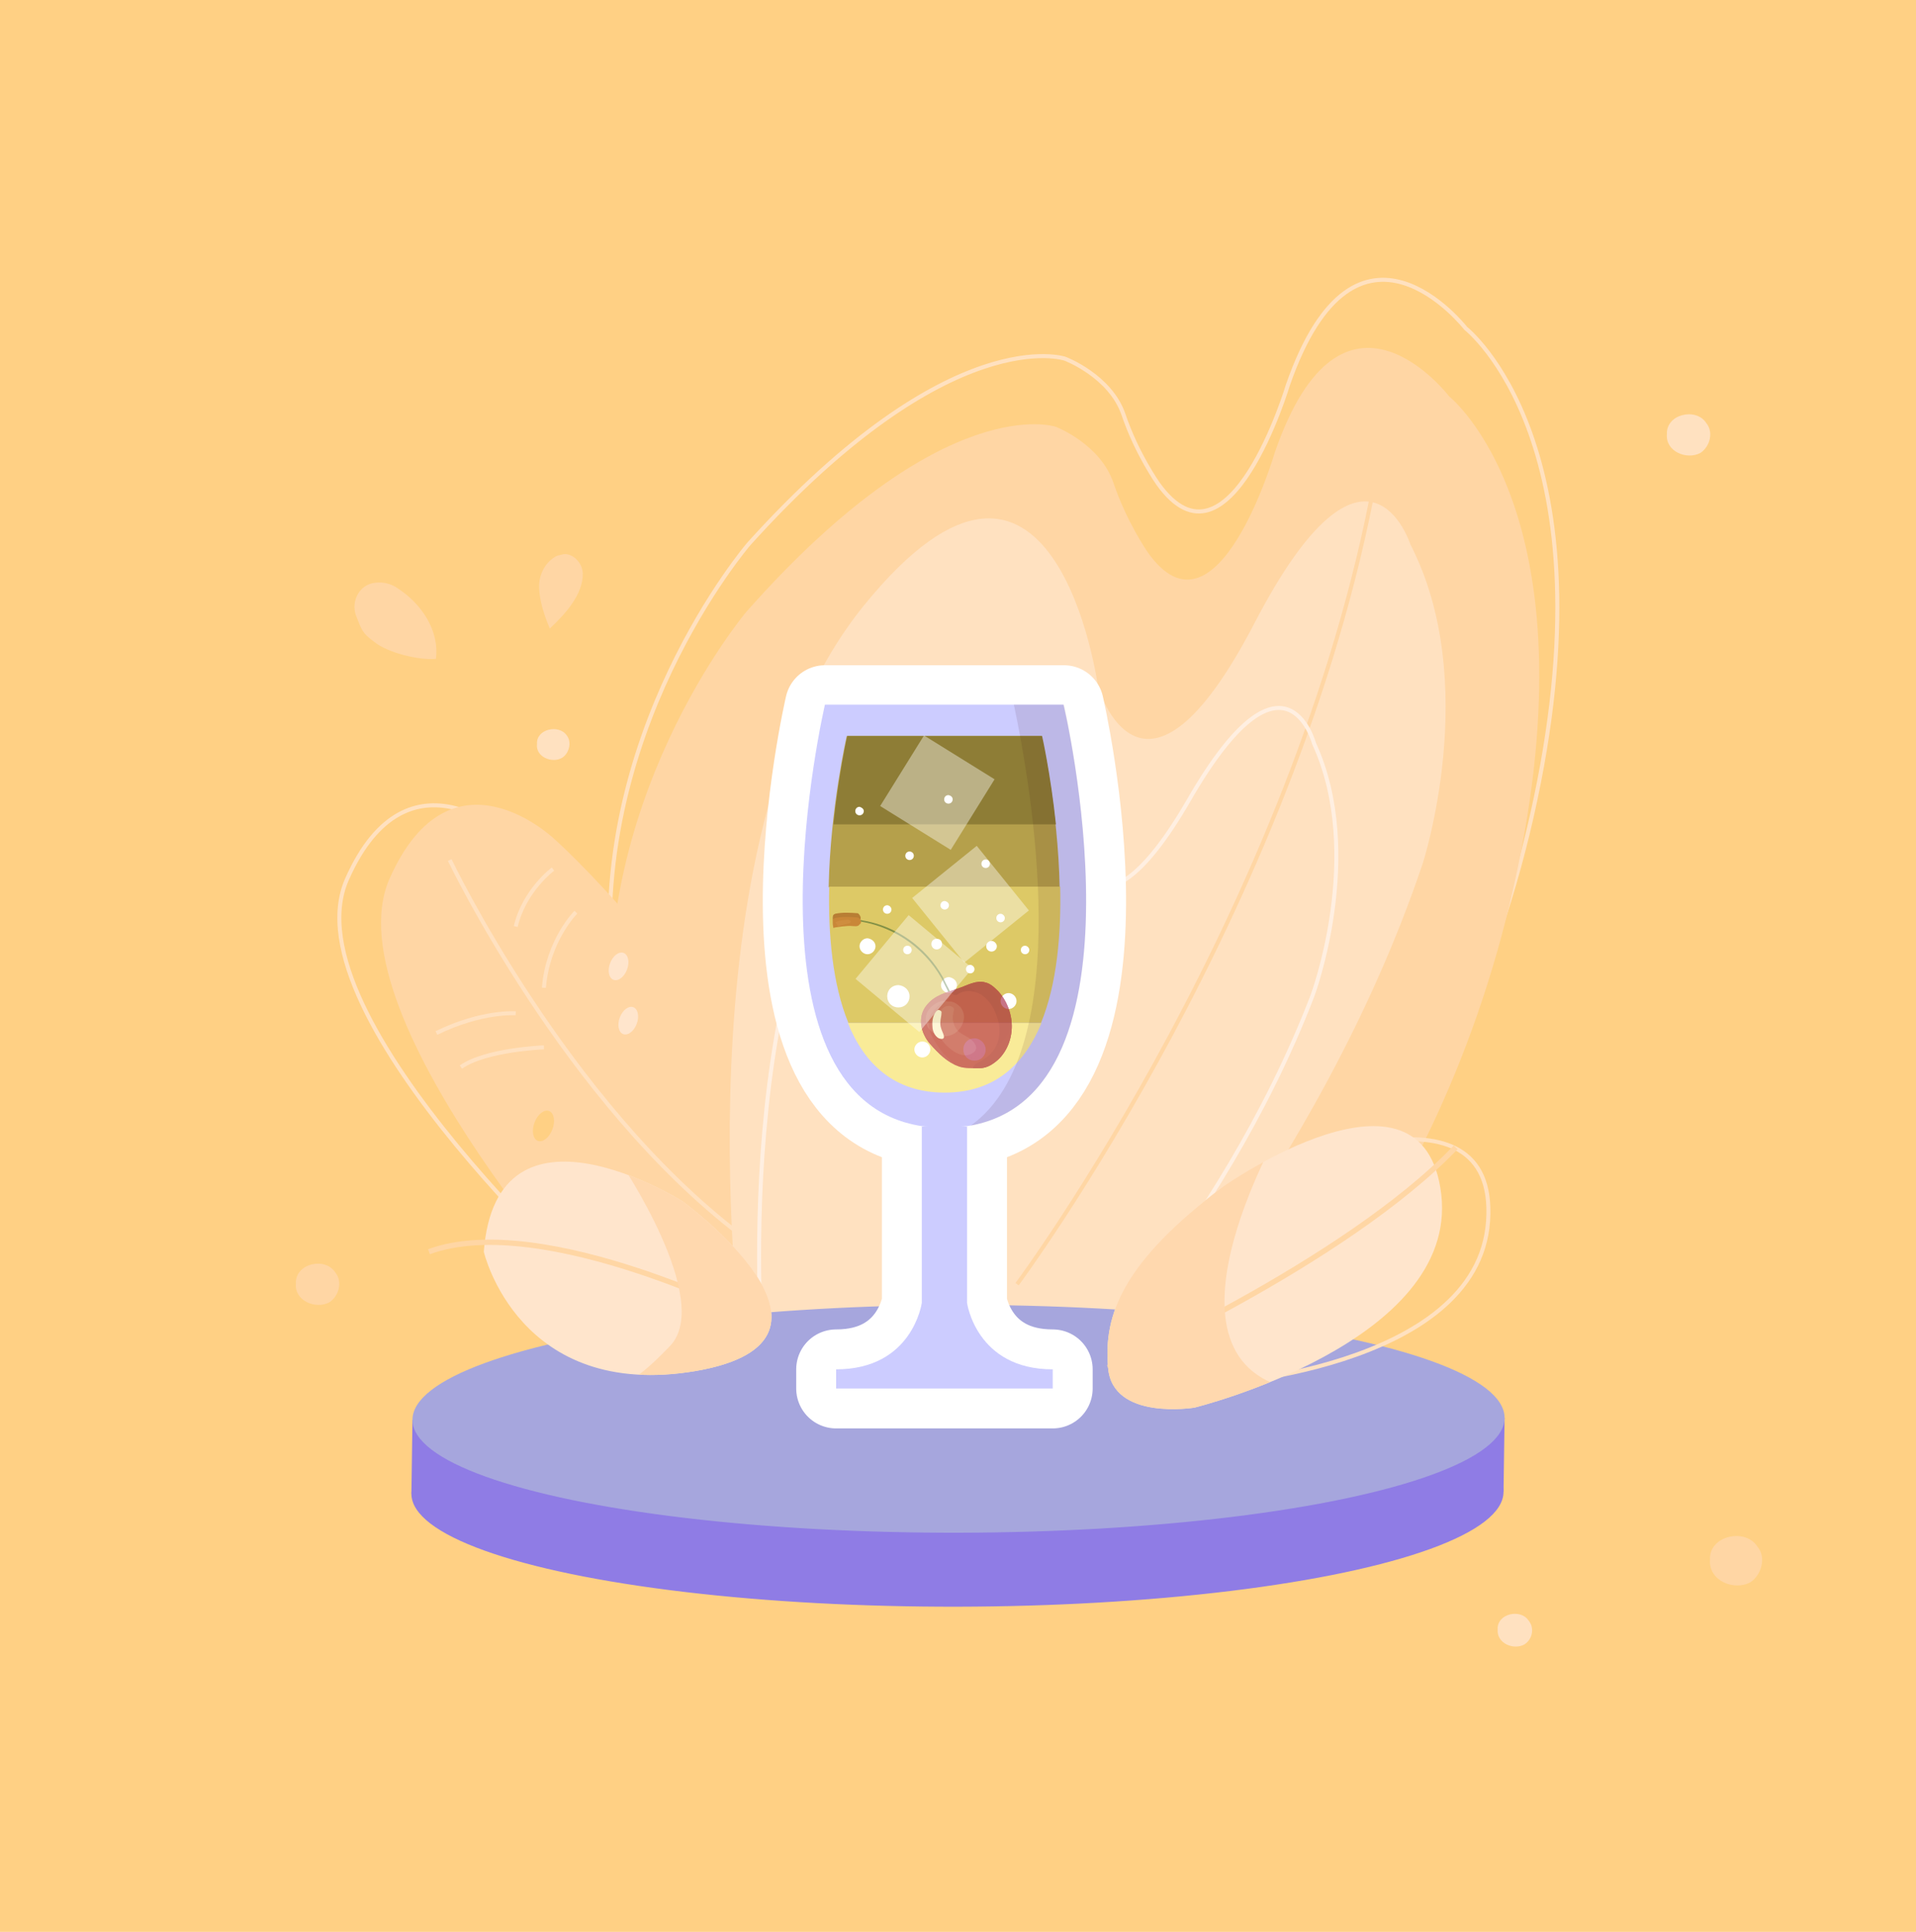 <?xml version="1.0" encoding="utf-8"?>
<!-- Generator: Adobe Illustrator 23.0.0, SVG Export Plug-In . SVG Version: 6.00 Build 0)  -->
<svg version="1.1" id="Capa_1" xmlns="http://www.w3.org/2000/svg" xmlns:xlink="http://www.w3.org/1999/xlink" x="0px" y="0px"
	 viewBox="0 0 360 363" style="enable-background:new 0 0 360 363;" xml:space="preserve">
<style type="text/css">
	.st0{fill:#FFD084;}
	.st1{fill:none;stroke:#FFE1C0;stroke-width:0.757;stroke-miterlimit:10;}
	.st2{fill:#FFD6A4;}
	.st3{fill:none;stroke:#FFE1C0;stroke-width:0.75;stroke-miterlimit:10;}
	.st4{fill:#FFE1C0;}
	.st5{fill:none;stroke:#FFD6A4;stroke-width:0.75;stroke-miterlimit:10;}
	.st6{fill:none;stroke:#FFEFE1;stroke-width:0.748;stroke-miterlimit:10;}
	.st7{fill:#8F7CE5;}
	.st8{fill:#A6A6DD;}
	.st9{fill:#FFE5CC;}
	.st10{fill:none;stroke:#FFD6A4;stroke-miterlimit:10;}
	.st11{clip-path:url(#SVGID_2_);fill:#FFD8AE;}
	.st12{clip-path:url(#SVGID_4_);fill:#FFD8AE;}
	.st13{fill:none;stroke:#FFFFFF;stroke-width:15;stroke-linejoin:round;stroke-miterlimit:10;}
	.st14{fill:#CCCCFF;}
	.st15{fill:#F9EB98;}
	.st16{fill:#B5A04B;}
	.st17{fill:#DDC966;}
	.st18{fill:#8E7D36;}
	.st19{opacity:0.1;fill:#3B000B;enable-background:new    ;}
	.st20{fill:#FFFFFF;}
	.st21{opacity:0.6;}
	.st22{fill:#496D31;}
	.st23{fill:#AF1E3B;}
	.st24{clip-path:url(#SVGID_6_);fill:#9B1334;}
	.st25{clip-path:url(#SVGID_8_);fill:#B52D4E;}
	.st26{opacity:0.21;clip-path:url(#SVGID_10_);fill:#AF1E3B;enable-background:new    ;}
	.st27{opacity:0.15;clip-path:url(#SVGID_12_);fill:#AF1E3B;enable-background:new    ;}
	.st28{opacity:0.15;clip-path:url(#SVGID_14_);fill:#AF1E3B;enable-background:new    ;}
	.st29{opacity:0.1;fill:#FFFFFF;enable-background:new    ;}
	.st30{opacity:0.13;fill:#FFFFFF;enable-background:new    ;}
	.st31{fill:#A04C13;}
	.st32{fill:#BC5B19;}
	.st33{fill:#C66524;}
	.st34{display:none;opacity:0.5;}
	.st35{display:inline;}
	.st36{fill:#D15D1C;}
	.st37{fill:#FFC35C;}
	.st38{opacity:0.31;fill:#FB8B36;enable-background:new    ;}
	.st39{opacity:0.57;fill:#F97B41;enable-background:new    ;}
	.st40{fill:#871D3A;}
	.st41{fill:#FFD68E;}
	.st42{fill:#FFB069;}
	.st43{opacity:0.44;fill:#FFD68E;enable-background:new    ;}
	.st44{opacity:0.4;fill:#FFFFFF;enable-background:new    ;}
</style>
<g id="fondo">
	<g>
		<g id="Rectángulo_556">
			<rect y="-0.1" class="st0" width="360" height="363.3"/>
			<rect x="0.5" y="0.4" class="st0" width="359" height="362.2"/>
		</g>
		<path class="st1" d="M228.1,258.3c0,0,43.9-35.1,59.7-104.9c15.8-69.8-12.4-91.7-12.4-91.7S254.9,35.3,242,72.3
			c0,0-11.1,37.2-24.4,18.6c0,0-4-5.6-6.5-13c-2.5-7.3-11-10.5-11-10.5s-21.4-7.3-59.4,34.8c0,0-30.9,35.9-25.5,83.1
			s10.5,56.8,10.5,56.8L228.1,258.3z"/>
		<path class="st2" d="M225.9,271.1c0,0,43.1-35.1,58.6-104.9s-12.2-91.7-12.2-91.7s-20.1-26.4-32.8,10.6c0,0-10.9,37.2-23.9,18.6
			c0,0-3.9-5.6-6.4-13c-2.5-7.3-10.8-10.5-10.8-10.5s-21-7.3-58.2,34.8c0,0-30.3,35.9-25,83.1s10.3,56.8,10.3,56.8L225.9,271.1z"/>
		<path class="st3" d="M114.9,245.6c0,0-61.2-54.4-49.7-80.4s30.9-7.5,30.9-7.5s25.7,22.6,47.9,63.9L114.9,245.6z"/>
		<path class="st2" d="M115.8,249.7c0,0-54.1-58.6-42.6-84.6s30.9-7.5,30.9-7.5s25.7,22.6,47.9,63.9L115.8,249.7z"/>
		<path class="st4" d="M206.4,265c0,0,41.3-44.5,60.9-102.7c0,0,11.1-34-2.3-60c0,0-8.2-25.8-29.3,14.8S206.3,129,206.3,129
			s-8.1-59.5-44-15.2s-22.9,140.1-22.9,140.1L206.4,265z"/>
		<path class="st5" d="M191.1,241.3c0,0,54.3-73,68-155.4"/>
		<path class="st6" d="M195.3,266c0,0,33.9-33.6,51.3-78.9c0,0,9.9-26.5,0.3-47.4c0,0-5.5-20.6-23.5,10.6s-23.4,8.4-23.4,8.4
			s-4.3-47.2-33.9-13.5s-22.8,109.6-22.8,109.6L195.3,266z"/>
		<g>
			
				<ellipse transform="matrix(1 -1.876243e-03 1.876243e-03 1 -0.526 0.338)" class="st7" cx="179.9" cy="280.5" rx="102.6" ry="21.4"/>
			<polygon class="st7" points="282.5,280.3 282.7,266.4 77.5,266.8 77.3,280.7 			"/>
			
				<ellipse transform="matrix(1 -1.876243e-03 1.876243e-03 1 -0.5 0.338)" class="st8" cx="180.1" cy="266.6" rx="102.6" ry="21.4"/>
		</g>
		<path class="st3" d="M239.7,220.4c0,0,41.8-19.1,39.9,9s-53,30.9-53,30.9s-15.5-0.3-14.5-10.3C213.2,240,218.5,230.9,239.7,220.4z
			"/>
		<path class="st9" d="M229.9,222.9c0,0,37.6-26.4,40.9,1.5c3.2,27.9-46.4,40.1-46.4,40.1S209,267,208.2,257
			C207.3,247,211,237.1,229.9,222.9z"/>
		<path class="st10" d="M208.2,257c0,0,44.4-19.6,65.3-41.4"/>
		<g>
			<g>
				<g>
					<defs>
						<path id="SVGID_1_" d="M229.9,222.9c0,0,37.6-26.4,40.9,1.5c3.2,27.9-46.4,40.1-46.4,40.1S209,267,208.2,257
							C207.3,247,211,237.1,229.9,222.9z"/>
					</defs>
					<clipPath id="SVGID_2_">
						<use xlink:href="#SVGID_1_"  style="overflow:visible;"/>
					</clipPath>
					<path class="st11" d="M240.9,211.5c0,0-27.3,46.6,4.8,50c21.5,2.3-22.9,11.5-22.9,11.5l-20.3-4.6l-1.3-29l20-22.9L240.9,211.5z
						"/>
				</g>
			</g>
		</g>
		<g>
			<path class="st9" d="M128.2,225.7c0,0-34.9-21.9-37.3,9.5c0,0,6.5,28.1,39.9,22.4C164.1,251.8,128.2,225.7,128.2,225.7z"/>
		</g>
		<path class="st10" d="M143,248.3c0,0-40.9-21-62.4-13.1"/>
		<g>
			<g>
				<g>
					<defs>
						<path id="SVGID_3_" d="M128.2,225.7c0,0-34.9-21.9-37.3,9.5c0,0,6.5,28.1,39.9,22.4C164.1,251.8,128.2,225.7,128.2,225.7z"/>
					</defs>
					<clipPath id="SVGID_4_">
						<use xlink:href="#SVGID_3_"  style="overflow:visible;"/>
					</clipPath>
					<path class="st12" d="M124.1,218.3h-4h-3.6c0,0,17.6,26,9.4,34.6c-8.2,8.6-9.4,6.7-9.4,6.7l19.6,1.8l15.9-7.2l1.2-14.3
						l-16-11.9L124.1,218.3z"/>
				</g>
			</g>
		</g>
		<path class="st3" d="M84.5,161.6c0,0,21.6,45.3,54.6,70.4"/>
		<path class="st3" d="M103.9,163.3c0,0-5.4,4-7,10.8"/>
		<path class="st3" d="M108.2,171.4c0,0-5.3,5.3-6,14.2"/>
		<path class="st3" d="M96.9,190.4c0,0-6.3-0.5-14.9,3.7"/>
		<path class="st3" d="M102.2,196.8c0,0-10.9,0.4-15.6,3.7"/>
		<path class="st2" d="M109.5,107.7c0.1,4-3.4,7.8-6.2,10.4c-1-2.4-1.9-5-2-7.6c-0.1-2,0.7-4,2.2-5.3c0.5-0.4,1-0.8,1.7-0.9
			c0.4-0.1,0.7-0.2,1.1-0.2C108,104.3,109.4,105.9,109.5,107.7z"/>
		<path class="st2" d="M81.9,123.8c-3.1,0.3-9-1.1-11.6-3.2c-2.3-1.7-2.3-2.2-3.4-4.9c-1-2.7,0.6-5.9,3.6-6.2
			c1.5-0.2,3.1,0.2,4.3,1.1C79.1,113.4,82.6,118.4,81.9,123.8z"/>
		<path class="st4" d="M105.6,142.4c-1.9,1.1-5-0.2-4.7-2.6c-0.2-2.8,4.1-3.8,5.6-1.6C107.5,139.5,106.9,141.6,105.6,142.4z"/>
		<path class="st4" d="M319.5,85.1c-2.6,1.4-6.6-0.3-6.3-3.5c-0.2-3.8,5.5-5.1,7.4-2.1C322,81.2,321.3,83.9,319.5,85.1z"/>
		<path class="st2" d="M328.9,297.3c-3.1,1.7-7.9-0.3-7.6-4.2c-0.3-4.5,6.6-6.1,8.9-2.5C331.9,292.6,331,295.9,328.9,297.3z"/>
		<path class="st4" d="M286.4,309c-2,1.1-5.2-0.2-5-2.8c-0.2-3,4.3-4,5.8-1.7C288.4,305.9,287.9,308.1,286.4,309z"/>
		<path class="st2" d="M61.9,244.7c-2.6,1.4-6.6-0.3-6.3-3.5c-0.2-3.8,5.5-5.1,7.4-2.1C64.4,240.8,63.7,243.5,61.9,244.7z"/>
		
			<ellipse transform="matrix(0.351 -0.936 0.936 0.351 -94.483 226.733)" class="st9" cx="116.3" cy="181.5" rx="2.7" ry="1.7"/>
		
			<ellipse transform="matrix(0.351 -0.936 0.936 0.351 -102.839 235.038)" class="st9" cx="118.1" cy="191.7" rx="2.7" ry="1.7"/>
		
			<ellipse transform="matrix(0.351 -0.936 0.936 0.351 -131.632 233.022)" class="st0" cx="102.2" cy="211.4" rx="3" ry="1.8"/>
	</g>
</g>
<g>
	<g>
		<path class="st13" d="M181.7,244.8v-33.1c35.4-5.4,18.2-79.2,18.2-79.2H155c0,0-17.2,73.8,18.2,79.2v33.1c0,0-1.7,12.5-16.1,12.5
			v3.6h40.7v-3.6C183.4,257.3,181.7,244.8,181.7,244.8z"/>
		<path class="st14" d="M197.8,257.3v3.6h-40.7v-3.6c14.4,0,16.1-12.5,16.1-12.5v-33.1c0,0,3.6-0.5,8.5,0v33.1
			C181.7,244.8,183.4,257.3,197.8,257.3z"/>
		<path class="st14" d="M181.7,211.6c-4.6,0.4-8.5,0-8.5,0c-35.4-5.4-18.2-79.2-18.2-79.2h44.8C199.9,132.4,217.1,206.2,181.7,211.6
			z"/>
		<path class="st15" d="M159.3,192.2c3.1,7.7,8.7,13.1,18.2,13.1l0,0c9.5,0,15-5.4,18.2-13.1H159.3z"/>
		<path class="st16" d="M199.1,166.7c-0.3-14.9-3.4-28.4-3.4-28.4h-18.3l0,0h-18.3c0,0-3.1,13.5-3.4,28.4H199.1z"/>
		<path class="st17" d="M195.6,192.2c3-7.3,3.8-16.7,3.6-25.6h-43.4c-0.2,8.9,0.6,18.3,3.6,25.6H195.6z"/>
		<path class="st18" d="M198.4,154.9c-1-9.5-2.6-16.6-2.6-16.6h-18.3l0,0h-18.3c0,0-1.6,7.1-2.6,16.6H198.4z"/>
		<path class="st19" d="M199.9,132.4h-9.4c3.2,15.1,11.9,64.8-8.1,79.1C216.9,205.3,199.9,132.4,199.9,132.4z"/>
		<g>
			<path class="st20" d="M170.9,187.2c0,1.2-0.9,2.1-2.1,2.1c-1.2,0-2.1-0.9-2.1-2.1c0-1.2,0.9-2.1,2.1-2.1
				C170,185.2,170.9,186.1,170.9,187.2z"/>
			<path class="st20" d="M185.2,197.2c0,1.2-0.9,2.1-2.1,2.1c-1.2,0-2.1-0.9-2.1-2.1c0-1.2,0.9-2.1,2.1-2.1
				C184.2,195.1,185.2,196.1,185.2,197.2z"/>
			<path class="st20" d="M174.8,197.2c0,0.8-0.7,1.5-1.5,1.5s-1.5-0.7-1.5-1.5s0.7-1.5,1.5-1.5C174.2,195.7,174.8,196.4,174.8,197.2
				z"/>
			<path class="st20" d="M191,188.1c0,0.8-0.7,1.5-1.5,1.5s-1.5-0.7-1.5-1.5s0.7-1.5,1.5-1.5S191,187.3,191,188.1z"/>
			<path class="st20" d="M164.5,177.8c0,0.8-0.7,1.5-1.5,1.5s-1.5-0.7-1.5-1.5s0.7-1.5,1.5-1.5C163.8,176.4,164.5,177,164.5,177.8z"
				/>
			<path class="st20" d="M179.8,185.1c0,0.8-0.7,1.5-1.5,1.5s-1.5-0.7-1.5-1.5s0.7-1.5,1.5-1.5C179.1,183.7,179.8,184.3,179.8,185.1
				z"/>
			<path class="st20" d="M187.3,177.8c0,0.6-0.5,1-1,1c-0.6,0-1-0.5-1-1c0-0.6,0.5-1,1-1S187.3,177.3,187.3,177.8z"/>
			<path class="st20" d="M177,177.4c0,0.6-0.5,1-1,1c-0.6,0-1-0.5-1-1c0-0.6,0.4-1,1-1S177,176.8,177,177.4z"/>
			<path class="st20" d="M167.5,170.9c0,0.4-0.3,0.8-0.8,0.8c-0.4,0-0.8-0.3-0.8-0.8c0-0.4,0.3-0.8,0.8-0.8
				C167.1,170.1,167.5,170.5,167.5,170.9z"/>
			<path class="st20" d="M162.3,152.4c0,0.4-0.3,0.8-0.8,0.8c-0.4,0-0.8-0.3-0.8-0.8c0-0.4,0.3-0.8,0.8-0.8
				C161.9,151.7,162.3,152,162.3,152.4z"/>
			<path class="st20" d="M183.1,182.1c0,0.4-0.3,0.8-0.8,0.8c-0.4,0-0.8-0.3-0.8-0.8c0-0.4,0.3-0.8,0.8-0.8
				C182.7,181.3,183.1,181.7,183.1,182.1z"/>
			<path class="st20" d="M193.4,178.5c0,0.4-0.3,0.8-0.8,0.8c-0.4,0-0.8-0.3-0.8-0.8c0-0.4,0.3-0.8,0.8-0.8
				C193,177.7,193.4,178.1,193.4,178.5z"/>
			<path class="st20" d="M188.8,172.5c0,0.4-0.3,0.8-0.8,0.8c-0.4,0-0.8-0.3-0.8-0.8c0-0.4,0.3-0.8,0.8-0.8
				C188.4,171.7,188.8,172.1,188.8,172.5z"/>
			<path class="st20" d="M186,162.3c0,0.4-0.3,0.8-0.8,0.8c-0.4,0-0.8-0.3-0.8-0.8c0-0.4,0.3-0.8,0.8-0.8S186,161.9,186,162.3z"/>
			<path class="st20" d="M171.3,178.5c0,0.4-0.3,0.8-0.8,0.8c-0.4,0-0.8-0.3-0.8-0.8c0-0.4,0.3-0.8,0.8-0.8S171.3,178.1,171.3,178.5
				z"/>
			<path class="st20" d="M178.3,170.1c0,0.4-0.3,0.8-0.8,0.8c-0.4,0-0.8-0.3-0.8-0.8c0-0.4,0.3-0.8,0.8-0.8
				C178,169.4,178.3,169.7,178.3,170.1z"/>
			<path class="st20" d="M179,150.2c0,0.4-0.3,0.8-0.8,0.8c-0.4,0-0.8-0.3-0.8-0.8c0-0.4,0.3-0.8,0.8-0.8
				C178.7,149.5,179,149.8,179,150.2z"/>
			<path class="st20" d="M171.7,160.8c0,0.4-0.3,0.8-0.8,0.8c-0.4,0-0.8-0.3-0.8-0.8c0-0.4,0.3-0.8,0.8-0.8
				C171.3,160,171.7,160.3,171.7,160.8z"/>
		</g>
	</g>
	<g class="st21">
		<path class="st22" d="M159.2,172.8l1.3,0.2c6.8,0.7,13,4.8,16.4,10.8c0.4,0.8,0.7,1.4,1,2c0.5,1,0.9,2,1.5,3l0.4-0.2
			c-0.5-0.8-1.1-1.8-1.6-2.9c-0.4-0.7-0.7-1.4-1-2c-3.2-5.8-8.9-9.8-15.4-10.8c0,0,0.1,0,0.2-0.1c-0.1,0.1-0.5,0.1-0.7,0.2
			c-0.5,0-0.9,0-1.4,0C159.7,172.8,159.3,172.8,159.2,172.8z"/>
		<path class="st23" d="M180.1,185.7c-2.2,0.8-4.4,1.2-6,3.2c-1.8,2.2-1.1,5.3,0.7,7.3c1.6,1.8,3.2,3.4,5.4,4.2
			c1.1,0.4,2.7,0.3,3.9,0.3c1,0,1.9-0.4,2.7-1c2-1.4,3.2-3.9,3.3-6.5c0.1-2.4-0.8-5-2.5-6.9c-0.7-0.7-1.5-1.5-2.5-1.7
			C183.5,184.1,181.6,185.2,180.1,185.7z"/>
		<g>
			<g>
				<g>
					<g>
						<g>
							<defs>
								<path id="SVGID_5_" d="M180.1,185.7c-2.2,0.8-4.4,1.2-6,3.2c-1.8,2.2-1.1,5.3,0.7,7.3c1.6,1.8,3.2,3.4,5.4,4.2
									c1.1,0.4,2.7,0.3,3.9,0.3c1,0,1.9-0.4,2.7-1c2-1.4,3.2-3.9,3.3-6.5c0.1-2.4-0.8-5-2.5-6.9c-0.7-0.7-1.5-1.5-2.5-1.7
									C183.5,184.1,181.6,185.2,180.1,185.7z"/>
							</defs>
							<clipPath id="SVGID_6_">
								<use xlink:href="#SVGID_5_"  style="overflow:visible;"/>
							</clipPath>
							<path class="st24" d="M178.6,185.5c-0.6,0.8,0.7,1.9,1.4,1.3c1.3-0.9,3.3-0.7,4.5,0.2c1.5,1,2.5,2.8,3,4.6
								c0.5,1.5,0.4,3.5-0.3,4.9c-0.8,1.7-2.2,2.5-3.8,3.4c-1.2,0.7-0.5,2.5,0.7,2.4c2.8-0.1,5.1-2.3,6-4.7c1-2.4,1-5,0.3-7.5
								c-0.8-2.7-2.6-5.4-5.2-6.6C182.8,182.5,180.1,183.2,178.6,185.5L178.6,185.5z"/>
						</g>
					</g>
				</g>
			</g>
			<g>
				<g>
					<g>
						<g>
							<defs>
								<path id="SVGID_7_" d="M180.1,185.7c-2.2,0.8-4.4,1.2-6,3.2c-1.8,2.2-1.1,5.3,0.7,7.3c1.6,1.8,3.2,3.4,5.4,4.2
									c1.1,0.4,2.7,0.3,3.9,0.3c1,0,1.9-0.4,2.7-1c2-1.4,3.2-3.9,3.3-6.5c0.1-2.4-0.8-5-2.5-6.9c-0.7-0.7-1.5-1.5-2.5-1.7
									C183.5,184.1,181.6,185.2,180.1,185.7z"/>
							</defs>
							<clipPath id="SVGID_8_">
								<use xlink:href="#SVGID_7_"  style="overflow:visible;"/>
							</clipPath>
							<path class="st25" d="M177.9,187.9c1-0.4,0.3-2-0.8-1.9c-2.3-0.1-4.1,1.3-5.1,3.5c-0.9,2-0.7,4.3,0.3,6.3
								c1,2.1,2.5,4.2,4.1,5.7c1.6,1.5,4.5,3.4,6.6,2c0.8-0.5,0.6-1.6-0.1-2.1c-0.7-0.5-1.6-0.4-2.5-0.8c-0.7-0.4-1.5-0.9-2.1-1.6
								c-1.3-1.2-2.3-2.6-3.1-4.1c-0.6-1.2-1-2.7-0.4-4.1C175.4,189.6,176.8,188.5,177.9,187.9L177.9,187.9z"/>
						</g>
					</g>
				</g>
			</g>
			<g>
				<g>
					<g>
						<g>
							<defs>
								<path id="SVGID_9_" d="M180.1,185.7c-2.2,0.8-4.4,1.2-6,3.2c-1.8,2.2-1.1,5.3,0.7,7.3c1.6,1.8,3.2,3.4,5.4,4.2
									c1.1,0.4,2.7,0.3,3.9,0.3c1,0,1.9-0.4,2.7-1c2-1.4,3.2-3.9,3.3-6.5c0.1-2.4-0.8-5-2.5-6.9c-0.7-0.7-1.5-1.5-2.5-1.7
									C183.5,184.1,181.6,185.2,180.1,185.7z"/>
							</defs>
							<clipPath id="SVGID_10_">
								<use xlink:href="#SVGID_9_"  style="overflow:visible;"/>
							</clipPath>
							<path class="st26" d="M175.4,199.4c0.2,0.2,0.3,0.5,0.5,0.6c1.7,1.2,3.6,1.2,5.7,1.2c0.4,0,0.9,0,1.2-0.1
								c0.4,0.5,1.1,0.6,1.8,0.2c0.5-0.2,2.2-0.7,2.5-0.9c0.6-0.4,1.1-1,1.6-1.5c0.9-0.6,1.6-1.5,2.2-2.5c1.2-2,1.1-4.8-0.4-6.5l0,0
								c-0.1-1-0.5-2.1-1.1-3.1c-0.7-1.1-1.7-2.2-2.6-3.1c-1-1-2.3-2-3.7-2.3c-1.9-0.4-3.5,2.3-1.8,3.5c1.2,0.8,3.4,2.1,3.1,4
								c-0.2,1.6-1.1,2.8-2.3,3.8c-1.1,0.9-1.8,1.4-3.1,1.8c-0.7,0.2-3,0.4-3.8,0.5c-1.7,0.1-2.5,0-3.2,0.6
								c-0.8,0.6,0.1,0.8,0.7,1.8C173.2,198.5,174.2,198.9,175.4,199.4z"/>
						</g>
					</g>
				</g>
			</g>
			<g>
				<g>
					<g>
						<g>
							<defs>
								<path id="SVGID_11_" d="M180.1,185.7c-2.2,0.8-4.4,1.2-6,3.2c-1.8,2.2-1.1,5.3,0.7,7.3c1.6,1.8,3.2,3.4,5.4,4.2
									c1.1,0.4,2.7,0.3,3.9,0.3c1,0,1.9-0.4,2.7-1c2-1.4,3.2-3.9,3.3-6.5c0.1-2.4-0.8-5-2.5-6.9c-0.7-0.7-1.5-1.5-2.5-1.7
									C183.5,184.1,181.6,185.2,180.1,185.7z"/>
							</defs>
							<clipPath id="SVGID_12_">
								<use xlink:href="#SVGID_11_"  style="overflow:visible;"/>
							</clipPath>
							<path class="st27" d="M174,203.3c0.1,0.2,0.2,0.5,0.4,0.6c1.7,1.4,4.1,0.9,6.5,0.7c0.4,0,0.9-0.1,1.5-0.2
								c0.4,0.5,1.2,0.6,2.2-0.2c0.7-0.4,2.8-1.3,3.4-1.6c0.8-0.5,1.6-1.5,2.4-2.2c1.2-1.1,2.4-2.3,3.4-3.5c2-2.5,2.6-6,1.3-7.9l0,0
								c0.2-1.3,0-2.4-0.5-3.5c-0.6-1.1-1.6-2.3-2.4-3.2c-0.9-1.1-2.2-2-3.9-2.1c-2.2-0.1-4.9,3.4-3.2,4.7c1.2,1,3.4,2.6,2.6,5
								c-0.8,2.1-1.6,2.9-3.4,4.4c-1.6,1.2-2.7,2-4.4,2.8c-0.9,0.3-3.7,1.1-4.5,1.2c-2,0.4-2.8,0.4-3.9,1.3c-1.2,1,0,1.1,0.3,2.1
								C171.8,203,172.7,203.5,174,203.3z"/>
						</g>
					</g>
				</g>
			</g>
			<g>
				<g>
					<g>
						<g>
							<defs>
								<path id="SVGID_13_" d="M180.1,185.7c-2.2,0.8-4.4,1.2-6,3.2c-1.8,2.2-1.1,5.3,0.7,7.3c1.6,1.8,3.2,3.4,5.4,4.2
									c1.1,0.4,2.7,0.3,3.9,0.3c1,0,1.9-0.4,2.7-1c2-1.4,3.2-3.9,3.3-6.5c0.1-2.4-0.8-5-2.5-6.9c-0.7-0.7-1.5-1.5-2.5-1.7
									C183.5,184.1,181.6,185.2,180.1,185.7z"/>
							</defs>
							<clipPath id="SVGID_14_">
								<use xlink:href="#SVGID_13_"  style="overflow:visible;"/>
							</clipPath>
							<path class="st28" d="M175.6,204.2c0,0.3,0.1,0.5,0.3,0.7c1.6,1.3,4,1.3,6.4,1.3c0.5,0.1,1,0.1,1.5,0
								c0.3,0.6,1.1,0.7,2.1,0.1c0.6-0.3,3-1,3.5-1.2c0.9-0.4,1.8-1.3,2.6-1.9c1.4-0.7,2.5-1.8,3.7-3c2.2-2.4,3.1-5.7,2.1-7.7l0,0
								c0.4-1.4,0.3-2.5-0.1-3.6c-0.4-1.3-1.2-2.5-1.9-3.6c-0.9-1.3-2-2.2-3.7-2.6c-2.1-0.4-5.2,2.8-3.6,4.3c1.1,0.9,3.2,2.7,2.1,5
								c-0.9,2-1.9,3.6-3.9,4.8c-1.6,1.1-3.1,1.6-4.8,2.2c-0.9,0.3-3.7,0.3-4.6,0.3c-2.1,0.1-2.9,0.1-4,0.8
								c-1.3,0.9-0.1,1.1,0.1,2.2C173.5,203.5,174.5,204.1,175.6,204.2z"/>
						</g>
					</g>
				</g>
			</g>
		</g>
		<path class="st29" d="M179.1,190.2c0.2-0.4,0.2-0.9-0.2-1c-1.1-0.6-2.2,0.4-2.6,1.4c-0.7,1.3-0.4,2.7,0.1,3.9c1,2,4.4,5.2,6.7,3.1
			c0.3-0.3,0.4-0.8,0.2-1.2c-0.7-1.6-2.5-1.7-3.5-2.9c-0.3-0.4-0.6-0.9-0.7-1.6c-0.1-0.3-0.1-0.7-0.1-1c0.1-0.3,0.1-0.4,0.1-0.6
			C179.2,190.1,179.3,189.9,179.1,190.2L179.1,190.2z"/>
		<path class="st30" d="M178.7,194.5c2.2-0.8,3.4-3.9,1.4-5.6c-0.6-0.5-1.3-0.8-1.9-0.7c-0.5-0.1-1.1-0.2-1.6,0
			c-1.2,0.4-2.3,1.4-2.6,2.6C173.4,193.4,176.2,195.4,178.7,194.5z"/>
		<path class="st20" d="M176.9,190.3c0.1-0.3-0.4-0.6-0.7-0.5c-0.9,0.6-1.1,2-1,3.1c0,0.9,0.6,2.2,1.6,2.3s0.4-1,0.2-1.5
			c-0.2-0.5-0.4-1.1-0.3-1.7C176.7,191.4,176.9,190.9,176.9,190.3L176.9,190.3z"/>
		<path class="st31" d="M161.5,172.9c-0.3,0.5-1,0.3-1.5,0.3c-0.3-0.1-3.4,0.2-3.4,0.4c-0.1-0.4-0.2-1-0.1-1.5
			c0-0.1,0.2-0.3,0.2-0.3s0.1,0,0.2-0.1c1.4-0.3,2.9-0.2,4.3-0.1C161.7,172,161.9,172.7,161.5,172.9z"/>
		<path class="st32" d="M161.5,173.7c-0.3,0.5-1,0.3-1.5,0.3c-0.3-0.1-3.4,0.2-3.4,0.4c-0.1-0.4-0.2-1-0.1-1.5c0-0.1,0-0.2,0.2-0.3
			c0,0,0.1,0,0.2-0.1c1.4-0.3,2.9-0.2,4.3-0.1C161.8,172.7,162,173.4,161.5,173.7z"/>
		<path class="st33" d="M159.8,173.3c0,0.2-0.5,0.2-0.7,0.3c-0.1,0-1.7,0.4-1.6,0.5c-0.2-0.4-0.3-0.5-0.5-0.7l0-0.1c0,0,0,0,0.1-0.1
			c0.7-0.3,1.4-0.3,2.2-0.4C159.7,172.9,160,173.1,159.8,173.3z"/>
	</g>
</g>
<g id="Capa_3">
</g>
<g>
	<g class="st34">
		<g class="st35">
			<path class="st36" d="M181,152.3c0,0.6,0,1.3,0.1,1.9c0.3,2.3,1.2,4.4,2.1,6.5c0.8,1.6,1.7,3.6,3.5,4.2c0.4,0.1,0.8,0.2,1.2,0.2
				c4.2-3.4,7-8.1,7.5-13.7C196.1,142.3,189.9,149,181,152.3z"/>
			<path class="st37" d="M195.3,149.5c-0.5,5.9-4.8,10.7-11.1,13.2c-0.4-0.6-0.7-1.3-1-2c-0.9-1.9-1.7-3.9-2-6.1
				c0-0.1,0-0.3-0.1-0.4c-0.1-1.1-0.1-2.3,0.2-3.4c0.1-0.4,0.3-0.8,0.5-1.1c2.8-0.8,5.2-1.9,7.3-2.8
				C193.2,145.1,195.7,144.5,195.3,149.5z"/>
			<path class="st38" d="M189.3,151.3c-0.9,0.5-2.5-0.5-2.8,0.9c-0.1,0.7,1.2,2.1,0,2.4c-1.4,0.2-1.5-2.7-2.9-2.4
				c-1.2,0.3-1,3.4-2.5,2.4c0,0,0,0-0.1,0c0-0.1,0-0.3-0.1-0.4c-0.1-1.1-0.1-2.3,0.2-3.4c0.1-0.4,0.3-0.8,0.5-1.1
				c2.8-0.8,5.2-1.9,7.3-2.8c0.2,0.3,0.2,0.6,0.1,0.9c-0.5,0.9-2,1.1-0.5,1.7C189.3,149.8,190.7,150.5,189.3,151.3z"/>
			<path class="st39" d="M194.5,153.8c-0.6,0.9-1.1,1.8-1.9,2.6c-0.4,0.4-0.8,0.7-1.3,0.9c-0.5,0.3-1.1,0.5-1.6,0.9
				c-0.7,0.8-1.3,1.5-2.4,1.9c-1,0.4-2,0.4-3,0.6c-0.4,0.1-0.7,0.2-1,0.4c0.3,0.7,0.7,1.3,1.1,1.9c3.3-1.1,6-2.6,8-4.4
				c0.1-0.4,0.3-0.7,0.5-1c0.1-0.2,0.3-0.5,0.5-0.7l0.1-0.2c0-0.1,0.1-0.2,0.1-0.2c0.1-0.1,0.2-0.3,0.3-0.4c0.2-0.2,0.3-0.4,0.5-0.6
				c0-0.1,0-0.2,0-0.3C194.5,154.7,194.5,154.2,194.5,153.8C194.5,153.7,194.5,153.8,194.5,153.8z"/>
		</g>
		<g class="st35">
			<path class="st36" d="M189.1,190.5c0-0.6,0-1.3-0.1-1.9c-0.3-2.3-1.2-4.4-2.1-6.5c-0.8-1.6-1.7-3.6-3.5-4.2
				c-0.4-0.1-0.8-0.2-1.2-0.2c-4.2,3.4-7,8.1-7.5,13.7C174,200.4,180.3,193.7,189.1,190.5z"/>
			<path class="st37" d="M174.9,193.3c0.5-5.9,4.8-10.7,11.1-13.2c0.4,0.6,0.7,1.3,1,2c0.9,1.9,1.7,3.9,2,6.1c0,0.1,0,0.3,0.1,0.4
				c0.1,1.1,0.1,2.3-0.2,3.4c-0.1,0.4-0.3,0.8-0.5,1.1c-2.8,0.8-5.2,1.9-7.3,2.8C176.9,197.6,174.4,198.2,174.9,193.3z"/>
			<path class="st38" d="M180.9,191.4c0.9-0.5,2.5,0.5,2.8-0.9c0.1-0.7-1.2-2.1,0-2.4c1.4-0.2,1.5,2.7,2.9,2.4
				c1.2-0.3,1-3.4,2.5-2.4c0,0,0,0,0.1,0c0,0.1,0,0.3,0.1,0.4c0.1,1.1,0.1,2.3-0.2,3.4c-0.1,0.4-0.3,0.8-0.5,1.1
				c-2.8,0.8-5.2,1.9-7.3,2.8c-0.2-0.3-0.2-0.6-0.1-0.9c0.5-0.9,2-1.1,0.5-1.7C180.8,193,179.5,192.3,180.9,191.4z"/>
			<path class="st39" d="M175.6,189c0.6-0.9,1.1-1.8,1.9-2.6c0.4-0.4,0.8-0.7,1.3-0.9c0.5-0.3,1.1-0.5,1.6-0.9
				c0.7-0.8,1.3-1.5,2.4-1.9c1-0.4,2-0.4,3-0.6c0.4-0.1,0.7-0.2,1-0.4c-0.3-0.7-0.7-1.3-1.1-1.9c-3.3,1.1-6,2.6-8,4.4
				c-0.1,0.4-0.3,0.7-0.5,1c-0.1,0.2-0.3,0.5-0.5,0.7l-0.1,0.2c0,0.1-0.1,0.2-0.1,0.2c-0.1,0.1-0.2,0.3-0.3,0.4
				c-0.2,0.2-0.3,0.4-0.5,0.6c0,0.1,0,0.2,0,0.3C175.7,188.1,175.6,188.6,175.6,189L175.6,189z"/>
		</g>
		<g class="st35">
			<path class="st40" d="M170.8,179.6c0.2-1.1,0.3-2.2,0.4-3.3c0.2-1.8,0.4-3.8,0.1-5.5c-0.3-1.5-1.3-2.5-2.8-3.3
				c-1-0.5-2.2-0.9-3.3-1.2c-1-0.3-2.1-0.6-3.1-0.8c-0.8-0.2-1.6-0.2-2.3,0.3l0,0c-2.5,4.9-1,10.5,4,13.3c2,1.1,4.3,1.6,6.6,1.6
				C170.6,180.3,170.7,179.9,170.8,179.6z"/>
			<path class="st41" d="M171.5,172.7c0,1.2-0.1,2.4-0.3,3.6c-0.1,1.1-0.2,2.2-0.4,3.3v0.1c-2.2,0-4.4-0.5-6.2-1.5
				c-4.9-2.7-6.1-8.1-3.3-12.8c0.3,0,0.6,0.1,0.8,0.1c1,0.2,2,0.5,3,0.8c0,0,0,0,0.1,0c1.2,0.3,2.3,0.6,3.3,1.2
				c1.5,0.8,2.5,1.8,2.8,3.3C171.5,171.4,171.5,172,171.5,172.7z"/>
			<path class="st42" d="M171.5,172.7c-0.8,0.3-2.4-1.2-2.7-1.9c-0.2-0.6,0-1-0.5-1.4c-0.8-0.7-2-0.5-2.8-1.1
				c-0.7-0.5-1.2-1.2-0.5-1.9c0.1-0.1,0.1-0.1,0.2-0.1c0,0,0,0,0.1,0c1.2,0.3,2.3,0.6,3.3,1.2c1.5,0.8,2.5,1.8,2.8,3.3
				C171.5,171.4,171.5,172,171.5,172.7z"/>
			<path class="st43" d="M170.8,179.6c0.2-1.1,0.3-2.2,0.4-3.3c0-0.2,0.1-0.4,0.1-0.7c-1.5,0-3-0.2-4.3-0.5
				c-2.7-0.8-5.4-2.2-7.2-4.2c0.1,3,1.7,5.7,4.8,7.4c1.9,1,4,1.5,6.2,1.5C170.8,179.6,170.8,179.6,170.8,179.6z"/>
		</g>
	</g>
	<g>
		
			<rect x="168.2" y="141.2" transform="matrix(0.528 -0.85 0.85 0.528 -43.454 219.87)" class="st44" width="15.6" height="15.6"/>
		
			<rect x="174.6" y="162.2" transform="matrix(0.778 -0.628 0.628 0.778 -66.315 152.19)" class="st44" width="15.6" height="15.6"/>
		
			<rect x="164" y="175.1" transform="matrix(0.64 -0.768 0.768 0.64 -78.69 197.82)" class="st44" width="15.6" height="15.6"/>
	</g>
</g>
</svg>
